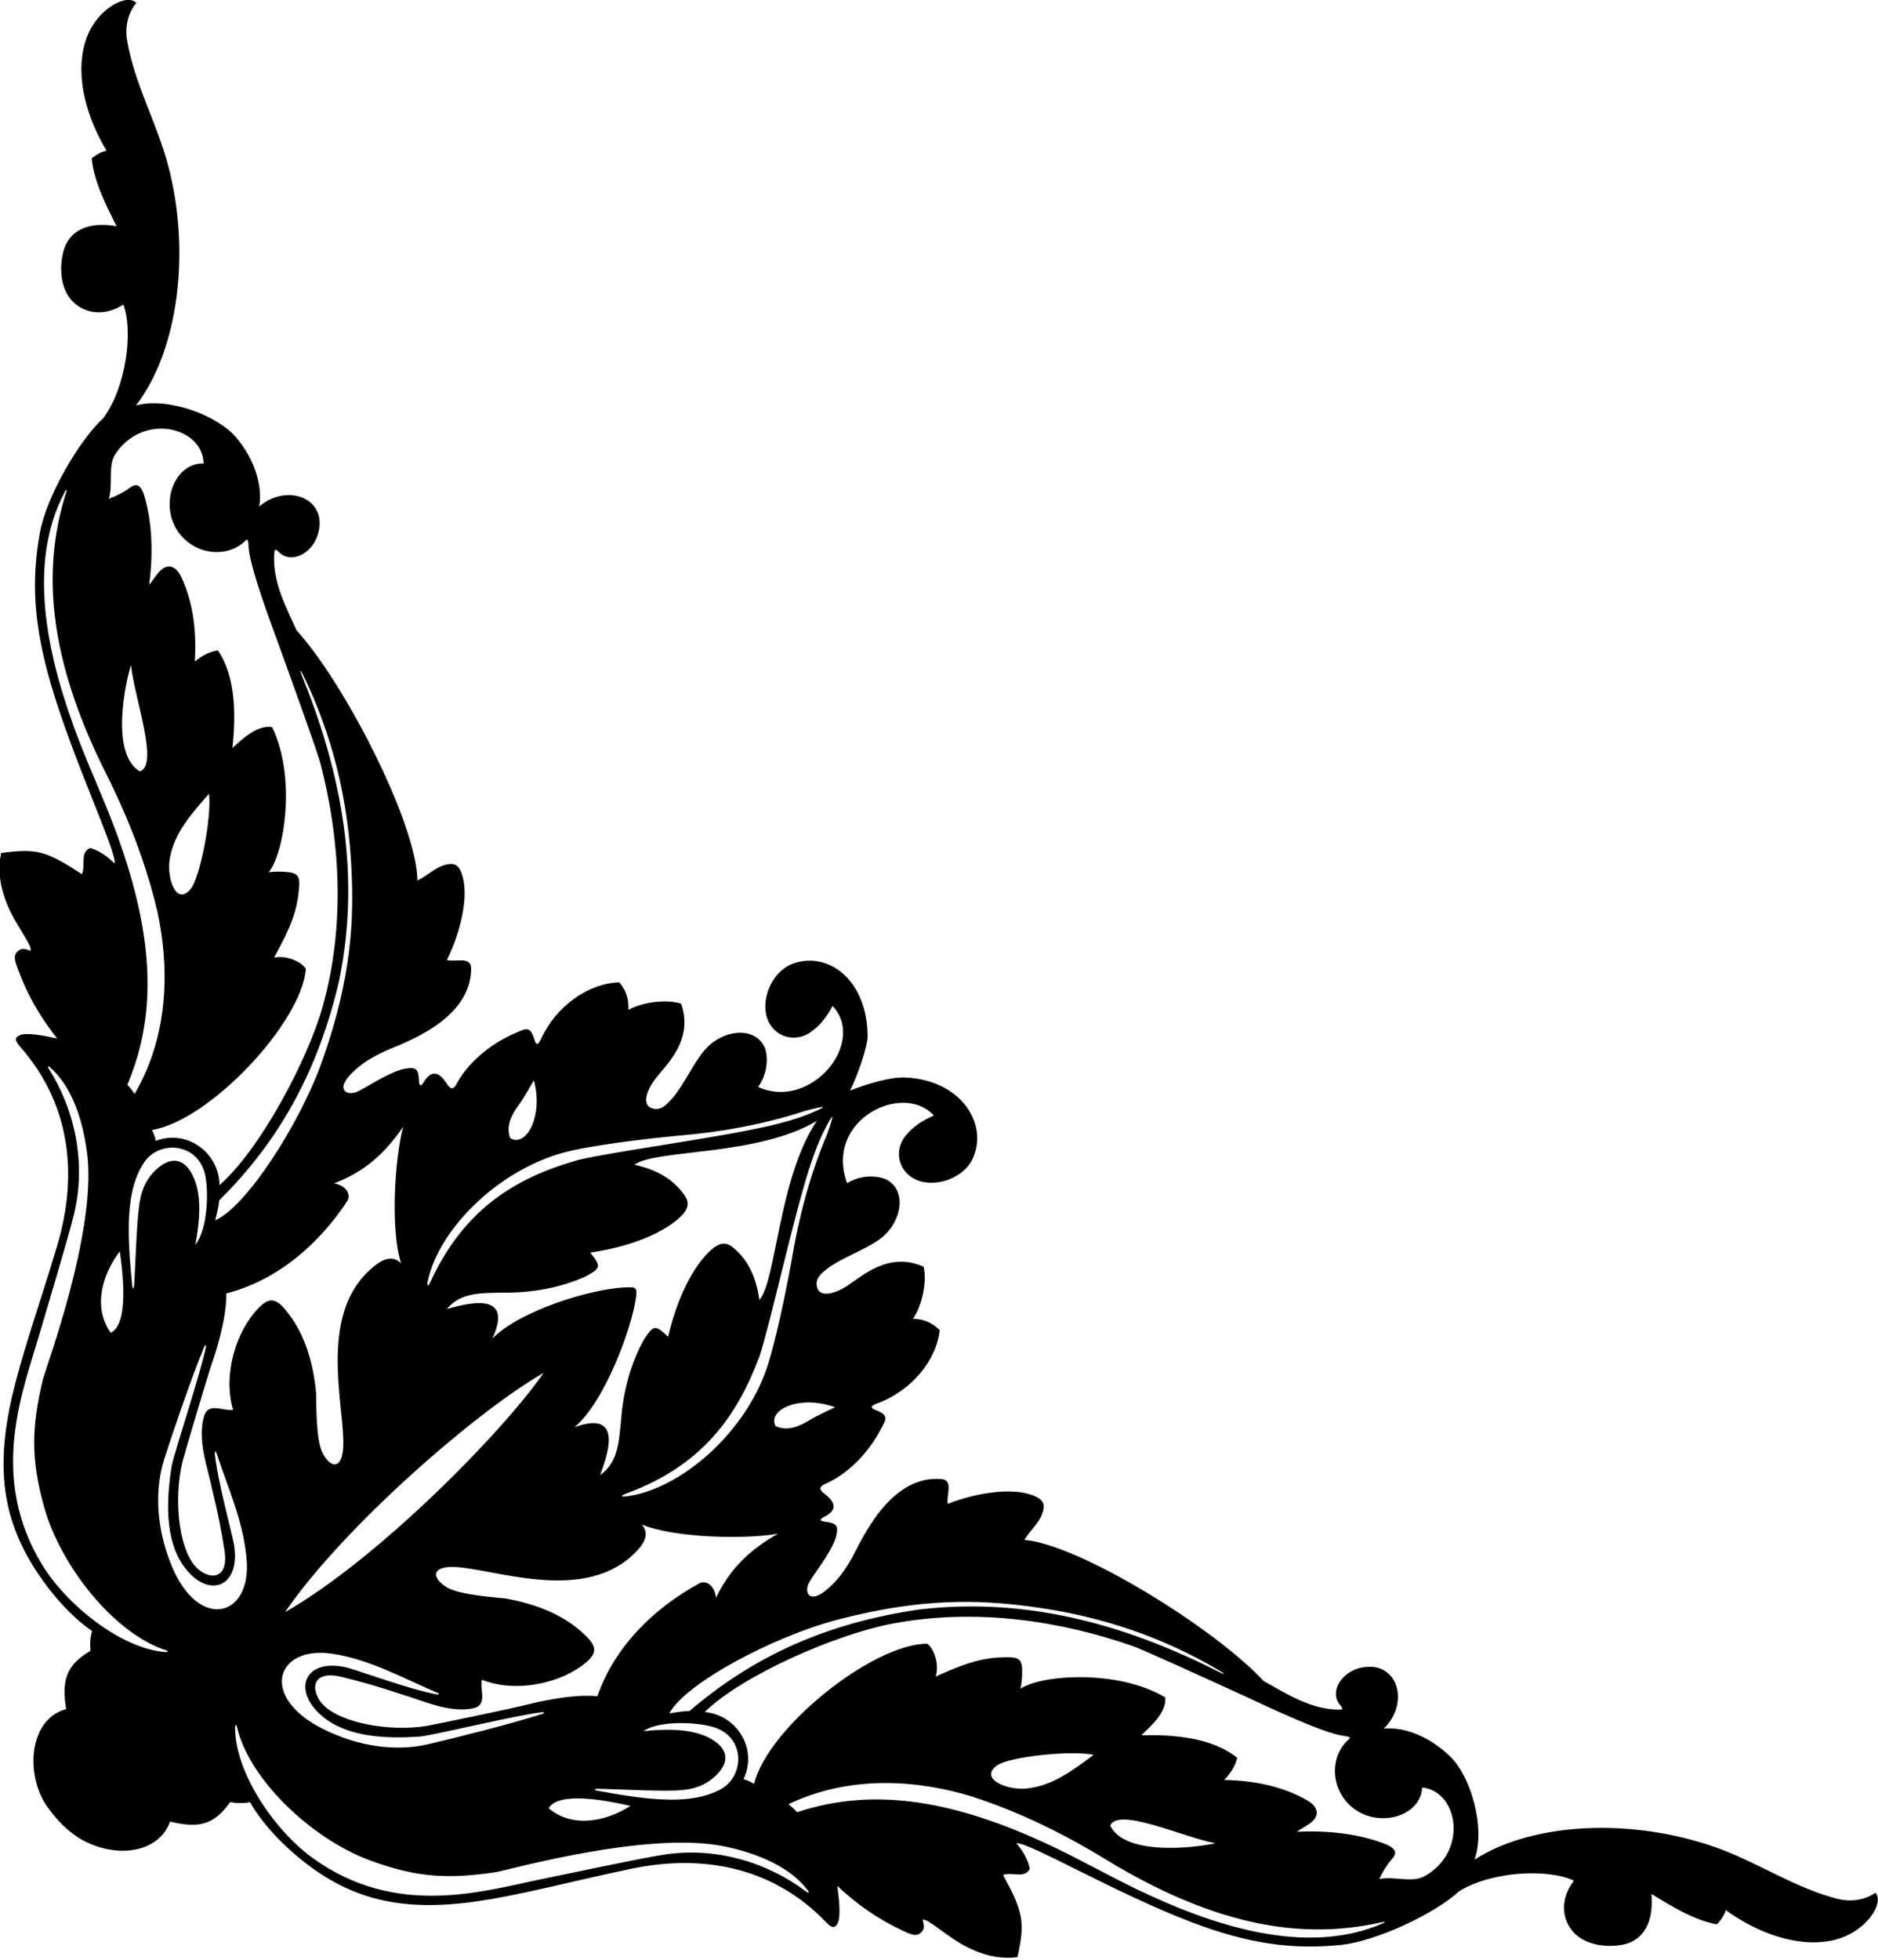<?xml version="1.0" encoding="UTF-8"?>
<svg xmlns="http://www.w3.org/2000/svg" xmlns:xlink="http://www.w3.org/1999/xlink" width="486pt" height="507pt" viewBox="0 0 486 507" version="1.1">
<g id="surface1">
<path style=" stroke:none;fill-rule:nonzero;fill:rgb(0%,0%,0%);fill-opacity:1;" d="M 485.34 489.602 C 482.77 491.383 479.164 492.109 475.512 491.176 C 464.25 488.285 454.957 481.738 444.004 477.859 C 422.535 470.262 396.879 471.219 381.574 481.043 C 384.473 473.125 380.797 459.82 375.422 454.492 C 370.219 449.34 363.602 446.641 358.137 447.125 C 364.605 440.723 362 430.586 353.766 431.164 C 347.199 431.629 343.766 437.773 346.895 441.145 C 347.547 441.914 347.543 442.242 346.602 442.242 C 339.258 442.227 333.074 438.203 327.027 434.844 C 325.625 433.336 323.965 431.738 322.094 430.086 C 306.828 416.578 277.863 399.445 265.125 398.328 C 266.441 396.023 268.699 394.137 269.621 391.828 C 270.672 389.211 270.02 388.008 267.84 387.035 C 262.195 384.516 252.539 386.172 245.273 389.008 C 244.793 386.867 246.852 382.957 243.684 382.594 C 230.035 381.379 222.715 399.012 220.492 402.945 C 218.781 405.977 216.867 408.801 213.855 411.289 C 209.398 414.977 208.074 411.867 209.344 409.422 C 210.445 407.301 214.988 401.836 216.281 397.75 C 217.156 394.559 216.484 394.023 213.543 393.629 C 212.371 393.473 211.738 393.16 213.344 392.344 C 216.289 390.852 216.656 388.941 213.508 386.508 C 212.449 385.691 211.664 384.871 213.105 384.066 C 219.445 381.395 224.758 375.789 228.016 369.578 C 229.301 367.129 230.156 366.098 226.52 364.695 C 225.277 364.219 225.09 363.707 226.957 363.039 C 235.84 359.832 242.336 351.891 243.191 344.078 C 241.32 342.191 239.098 341.199 236.289 341.141 C 238.684 337.598 239.941 331.309 239.004 327.66 C 229.852 323.602 222.961 330.23 219.219 332.637 C 215.645 334.93 211.82 335.66 211.371 332.66 C 211.02 330.402 212.812 329.188 214.344 327.98 C 218.324 325.09 223.559 323.469 227.527 320.637 C 233.344 316.488 234.977 307.945 229.293 305.066 C 226.184 303.812 222.273 304.199 219.211 306.043 C 213.262 289.559 233.742 279.773 241.672 288.562 C 238.664 289.852 236.297 291.414 234.398 293.734 C 230.777 298.156 232.926 304.895 239.48 305.828 C 244.309 306.516 249.973 303.914 251.875 299.391 C 255.68 290.348 248.465 279.363 234.32 278.723 C 230.41 278.547 224.602 280.32 219.992 282.086 C 222.09 277.895 224.496 270.641 224.527 268.117 C 224.504 253.953 214.844 246.105 205.516 249.148 C 200.848 250.676 197.789 256.102 198.074 260.969 C 198.465 267.582 205 270.277 209.707 267.035 C 212.18 265.336 213.93 263.105 215.465 260.215 C 224.355 269.684 209.805 287.387 196.184 281.152 C 198.273 278.254 198.984 274.391 197.988 271.188 C 195.594 265.285 186.941 266.207 182.328 271.66 C 179.18 275.379 177.129 280.465 173.918 284.188 C 172.59 285.613 171.23 287.301 169.012 286.766 C 166.055 286.07 167.102 282.316 169.684 278.949 C 172.391 275.414 179.562 269.098 176.277 259.641 C 172.723 258.402 166.352 259.141 162.621 261.23 C 162.789 258.43 161.988 256.129 160.262 254.109 C 152.406 254.316 143.953 260.137 140.02 268.719 C 139.203 270.527 138.711 270.297 138.336 269.02 C 137.238 265.281 136.141 266.047 133.594 267.125 C 127.133 269.859 121.109 274.688 117.922 280.785 C 117 282.156 116.25 281.305 115.523 280.18 C 113.355 276.844 111.422 277.051 109.691 279.863 C 108.746 281.398 108.488 280.742 108.43 279.559 C 108.277 276.594 107.805 275.879 104.551 276.488 C 100.367 277.441 94.547 281.516 92.344 282.438 C 89.801 283.5 86.812 281.926 90.852 277.785 C 93.582 274.988 96.559 273.316 99.719 271.863 C 103.824 269.973 122 264.137 121.918 250.434 C 121.82 247.246 117.754 248.973 115.66 248.316 C 119.09 241.312 121.535 231.828 119.492 225.992 C 118.703 223.742 117.559 222.992 114.863 223.82 C 112.484 224.551 110.414 226.645 108.012 227.766 C 107.953 214.977 93.273 184.695 81.074 168.363 C 79.582 166.363 78.125 164.574 76.738 163.051 C 73.891 156.746 70.395 150.254 70.984 142.934 C 71.062 141.996 71.395 142.02 72.105 142.73 C 75.207 146.129 81.613 143.219 82.617 136.711 C 83.879 128.555 73.988 125.117 67.074 131.031 C 68.008 125.629 65.867 118.809 61.16 113.199 C 56.297 107.402 43.34 102.637 35.207 104.871 C 46.27 90.43 49.344 64.941 43.543 42.922 C 40.586 31.684 34.832 21.879 32.883 10.418 C 32.25 6.703 33.277 3.168 35.266 0.754 C 32.863 -1.879 24.496 2.395 21.988 11.074 C 19.344 20.223 22.715 30.98 27.574 38.953 C 25.848 39.438 24.988 39.98 23.719 40.961 C 24.344 47.262 27.676 53.469 30.16 58.516 C 22.613 57.199 17.84 59.797 16.457 64.871 C 15.082 69.902 15.938 75.461 19.172 78.336 C 22.75 81.508 27.645 81.539 31.918 78.781 C 34.52 85.633 32.68 100.129 26.715 108.184 C 20.66 113.656 11.918 128.496 10.293 137.953 C 8.141 149.965 8.625 161.289 13.086 176.68 C 18.926 196.824 30.32 220.406 29.637 223.363 C 27.777 221.523 25.781 220.066 23.352 219.359 C 20.613 220.434 22.234 223.812 21.195 226.133 C 11.918 220.055 9.551 219.426 0.297 220.648 C -0.723 225.492 0.199 229.855 1.824 233.863 C 3.785 238.91 8.461 244.602 7.918 245.91 C 6.906 245.594 6.02 245.211 5.234 245.633 C 3.059 246.738 3.887 248.672 4.727 250.934 C 7.168 257.523 10.496 263.207 14.797 268.633 C 11.41 267.883 7.141 267.07 5.266 267.711 C 3.652 268.402 3.805 269.148 5.344 270.906 C 17.719 285.023 20.523 303.004 14.789 322.242 C 10.742 335.832 6.805 346.898 4.051 357.438 C -1.203 377.535 -0.168 391.898 9.578 406.66 C 13.816 413.074 18.934 418.555 23.832 421.891 C 23.371 423.398 23.219 425.355 23.43 427 C 17.305 430.652 15.883 434.312 17.113 442.098 C 7.246 444.711 6.477 459.625 12.434 467.629 C 15.047 471.145 17.121 473.273 20.449 475.457 C 29.855 481.078 41.105 479.363 44.012 471.188 C 51.668 473.059 55.434 471.945 59.578 466.141 C 61.199 466.492 63.164 466.5 64.703 466.164 C 67.625 471.324 72.66 476.875 78.703 481.629 C 92.609 492.562 106.836 494.781 127.301 491.211 C 138.031 489.336 149.383 486.328 163.262 483.418 C 182.91 479.297 200.598 483.578 213.641 497.078 C 215.266 498.758 215.996 498.969 216.82 497.418 C 217.613 495.602 217.152 491.281 216.688 487.844 C 221.738 492.578 227.129 496.367 233.492 499.344 C 235.68 500.367 237.535 501.352 238.82 499.277 C 239.301 498.527 238.992 497.613 238.762 496.578 C 240.113 496.145 245.398 501.277 250.266 503.645 C 254.125 505.598 258.395 506.879 263.309 506.262 C 265.293 497.141 264.859 494.727 259.57 484.98 C 261.969 484.137 265.203 486.031 266.496 483.391 C 265.996 480.914 264.711 478.801 263.027 476.801 C 266.035 476.363 288.594 489.668 308.184 497.152 C 323.152 502.875 334.398 504.289 346.547 503.137 C 356.102 502.301 371.617 494.816 377.57 489.238 C 386.094 483.957 400.691 483.32 407.305 486.48 C 404.203 490.512 403.828 495.395 406.695 499.219 C 409.289 502.684 414.758 503.996 419.887 503.043 C 425.059 502.082 428.043 497.539 427.355 489.91 C 432.18 492.801 438.086 496.641 444.316 497.781 C 445.398 496.594 446.008 495.785 446.633 494.105 C 454.176 499.605 464.621 503.855 473.957 501.977 C 482.812 500.195 487.766 492.211 485.34 489.602 Z M 217.141 418.859 C 239.07 413.195 253.605 413.891 266.238 415.512 C 284.625 417.875 300.941 423.414 315.855 432.312 C 317.113 433.062 316.914 433.219 315.559 432.531 C 304.301 426.812 292.453 422.062 280.031 419.051 C 266.547 415.785 252.383 414.566 237.539 416.383 C 214.637 419.77 195.586 427.906 178.434 442.594 C 176.535 442.641 174.902 442.914 173.219 443.219 C 177 435.742 199.715 423.363 217.141 418.859 Z M 83.402 443.949 C 89.656 449.238 99.582 449.867 108.859 449.18 C 113.211 448.637 133.578 443.66 140.277 442.898 C 141 442.816 140.895 443.16 140.32 443.344 C 132.344 445.91 117.301 449.684 110.609 451.223 C 102.809 453.016 93.078 452.02 83.434 447.152 C 66.93 438.824 71.523 425.543 86.035 427.777 C 95.781 429.273 104.137 434.031 113.176 437.867 C 113.742 438.105 113.684 438.418 113.012 438.293 C 106.145 437.023 94.672 432.766 90.133 431.438 C 78.973 428.574 75.25 437.051 83.402 443.949 Z M 136.207 440.988 C 132.316 441.973 111.629 446.277 110.109 446.504 C 100.391 447.953 88.371 445.602 83.848 441.203 C 80.316 437.77 80.211 431.77 88.406 433.766 C 93.484 435.004 98.449 436.43 103.355 438.09 C 109.582 439.914 116.168 443.215 122.637 441.859 C 126.23 440.938 124.113 437 124.723 434.523 C 133.574 438 145.238 435.441 151.645 430.043 C 154.242 427.855 154.512 426.168 152.086 423.637 C 146.555 417.863 138.863 414.914 130.781 413.469 C 129.828 413.301 119.137 412.734 115.602 410.57 C 111.512 408.059 111.77 405.121 117.578 405.332 C 127.551 405.695 150.066 414.547 163.402 402.547 C 166.496 399.762 168.387 397.02 166.086 394.336 C 174.312 397.797 192.715 398.258 201.34 396.73 C 193.945 400.906 188.828 405.895 185.289 413.305 C 184.855 409.641 182.375 408.824 181.039 409.527 C 168.965 416.129 159.012 426.07 154.59 438.773 C 147.914 438.098 138.688 440.363 136.207 440.988 Z M 115.641 338.598 C 119.234 334.254 124.438 334.473 130.531 334.363 C 137.332 334.453 145.105 333.145 151.59 330.16 C 155.289 328.105 155.789 327.746 152.754 324.02 C 165.84 322.086 173.742 317.484 176.754 314.055 C 179.07 311.414 177.539 309.586 176.199 307.949 C 173.273 304.375 168.977 302.336 164.207 301.273 C 169.605 297.223 196 299.148 211.371 289.949 C 201.457 304.688 200.922 331.289 196.52 336.246 C 195.852 331.406 194.176 326.953 190.855 323.742 C 189.336 322.27 187.641 320.594 184.816 322.688 C 181.148 325.402 175.91 332.898 172.898 345.777 C 169.438 342.445 169.039 342.914 166.684 346.434 C 163.172 352.648 161.227 360.285 160.754 367.066 C 160.141 373.133 159.93 378.336 155.301 381.559 C 156.406 378.328 162.395 364.16 148.652 369.188 C 156.5 362.691 163.645 343.242 164.621 335.348 C 164.93 332.848 164.383 332.895 161.418 333.035 C 152.887 333.445 134.492 339.016 127.418 346.246 C 133.562 332.969 118.949 337.766 115.641 338.598 Z M 163.156 467.137 C 157.52 470.773 148.578 473.266 141.98 467.746 C 144.605 463.238 157.387 465.812 163.156 467.137 Z M 154.613 463.219 C 153.641 463.039 153.676 462.68 154.953 462.711 C 160.746 462.852 169.211 463.34 174.832 463.152 C 178.879 463.02 182.258 462.156 185.289 459.258 C 188.16 456.516 189.305 452.793 183.926 449.75 C 178.918 446.918 171.641 447.27 166.504 447.797 C 170.586 444.98 180.312 445.434 184.637 446.75 C 192.992 449.293 192.633 459.332 186.742 462.691 C 179.109 467.047 167.992 465.668 154.613 463.219 Z M 216.105 364.012 C 214.855 364.605 210.816 366.512 209.715 367.211 C 207.336 368.715 203.98 370.441 200.711 368.891 C 198.5 364.664 206.988 360.688 216.105 364.012 Z M 214.055 293.379 C 209.676 303.629 206.648 315.105 204.898 325.824 C 204.281 329.117 201.848 342.523 198.988 352.172 C 193.594 370.379 175.973 385.422 161.969 387.082 C 160.703 387.234 160.527 386.91 162.055 386.34 C 181.984 379.016 190.852 366.055 196.574 350.758 C 199.637 341.207 205.043 316.086 209.371 302.418 C 210.621 298.473 211.957 295.035 213.281 292.453 C 215.801 287.547 216.078 287.609 214.055 293.379 Z M 134.441 285.559 C 135.23 284.52 137.465 280.648 138.156 279.453 C 140.715 288.812 136.051 296.945 132.023 294.395 C 130.746 291.008 132.746 287.805 134.441 285.559 Z M 110.688 331.496 C 113.5 317.68 129.953 301.359 148.539 297.492 C 158.395 295.441 171.953 294.121 175.285 293.781 C 186.113 292.922 197.801 290.855 208.379 287.34 C 214.297 285.801 214.336 286.082 209.234 288.188 C 206.555 289.293 203.02 290.34 198.984 291.258 C 185.004 294.441 159.523 297.754 149.75 300.016 C 134.031 304.449 120.383 312.215 111.434 331.477 C 110.738 332.949 110.434 332.746 110.688 331.496 Z M 140.688 355.133 C 129.32 371.398 97.133 403.727 73.77 417.012 C 89.195 394.5 124.086 364.52 140.688 355.133 Z M 104.328 291.461 C 102.094 299.934 101.031 318.312 103.797 326.797 C 101.312 324.277 98.426 325.934 95.395 328.789 C 82.332 341.086 89.293 364.258 88.828 374.227 C 88.559 380.035 85.609 380.051 83.449 375.766 C 81.582 372.062 81.902 361.363 81.809 360.395 C 81.043 352.223 78.734 344.312 73.441 338.324 C 71.117 335.695 69.414 335.824 67.02 338.234 C 61.113 344.172 57.598 355.586 60.328 364.691 C 57.812 365.098 54.062 362.66 52.844 366.164 C 50.957 372.496 53.703 379.336 55.008 385.691 C 56.258 390.719 57.266 395.785 58.082 400.949 C 59.395 409.281 53.422 408.68 50.289 404.875 C 46.281 400.008 44.934 387.828 47.184 378.266 C 47.535 376.773 53.531 356.508 54.832 352.715 C 55.664 350.297 58.684 341.285 58.566 334.574 C 71.59 331.223 82.32 322.121 89.898 310.637 C 90.711 309.363 90.098 306.82 86.484 306.09 C 94.164 303.176 99.555 298.484 104.328 291.461 Z M 50.051 304.434 C 47.465 298.82 43.656 299.652 40.688 302.285 C 37.551 305.07 36.41 308.363 35.941 312.387 C 35.289 317.973 35.078 326.449 34.738 332.234 C 34.664 333.508 34.301 333.516 34.203 332.531 C 32.867 318.996 32.414 307.805 37.387 300.555 C 41.223 294.965 51.254 295.438 53.098 303.973 C 54.055 308.391 53.699 318.125 50.555 321.961 C 51.508 316.883 52.457 309.656 50.051 304.434 Z M 78.34 174.395 C 85.973 189.992 90.145 206.715 90.977 225.234 C 91.551 237.957 91.043 252.496 83.582 273.887 C 77.652 290.883 63.438 312.492 55.676 315.645 C 56.117 313.988 56.523 312.387 56.727 310.5 C 72.785 294.621 82.469 276.309 87.738 253.766 C 90.777 239.121 90.734 224.902 88.594 211.195 C 86.617 198.562 82.863 186.367 78.098 174.672 C 77.523 173.266 77.695 173.082 78.34 174.395 Z M 29.871 117.422 C 37.027 106.66 52.465 110.375 52.695 119.891 C 44.867 119.703 41.012 130.941 46.414 137.984 C 50.641 143.492 58.434 144.336 63.164 140.211 C 63.801 139.652 64.168 138.805 64.316 141.105 C 64.43 146.316 70.305 161.699 72.477 167.719 C 76.664 179.301 82.211 194.715 82.941 197.516 C 87.715 215.871 89.676 238.426 83.496 260.391 C 79.574 274.344 67.25 297.441 56.801 306.562 C 56.727 298.129 48.34 292.027 40.312 295.121 C 40.18 294.215 39.711 293.012 39.336 292.297 C 54.293 289.859 78.078 264.508 79.16 250.609 C 77.867 248.539 73.73 247.043 70.906 247.738 C 73.621 242.703 76.547 237.488 77.23 231.215 C 77.598 227.816 77.906 225.965 74.75 225.617 C 73.031 225.426 71.191 225.387 69.547 225.621 C 73.582 220.715 76.738 201.047 70.418 188.086 C 66.445 187.434 62.719 191.254 60.148 193.449 C 61.023 185.434 61.145 175.199 56.379 168.23 C 54.211 168.574 52.176 169.672 50.414 171.105 C 50.855 163.574 50.121 156.219 46.98 149.402 C 45.707 146.641 43.766 145.664 41.719 147.402 C 40.508 148.434 39.652 150.117 38.602 151.254 C 39.652 143.285 39.457 134.789 37.113 127.496 C 36.215 125.449 35.301 124.84 33.348 126.348 C 31.895 127.434 29.992 128.301 28.172 129.027 C 29.301 125.145 27.812 120.516 29.871 117.422 Z M 43.93 222.148 C 45.09 215.297 49.742 210.316 54.086 205.312 C 54.832 211.387 51.754 227.074 49.34 229.953 C 45.535 234.488 43.098 227.09 43.93 222.148 Z M 36.203 199.551 C 28.504 194.992 32.418 176.68 33.895 172.047 C 34.836 180.801 41.188 197.785 36.203 199.551 Z M 20.41 191.469 C 12.789 171.609 6.426 146.414 16.855 127.105 C 16.863 127.094 16.867 127.078 16.875 127.066 C 17.148 126.559 17.363 126.645 17.188 127.188 C 9.918 149.691 14.246 172.652 25.992 197.148 C 28.164 201.676 36.215 216.543 40.715 235.73 C 43.723 249.461 44.004 267.285 34.84 282.957 C 34.285 282.219 33.801 281.465 32.953 280.578 C 41.301 260.996 39.242 239.816 29.703 214.309 C 26.812 206.582 23.371 199.184 20.41 191.469 Z M 31.008 323.691 C 31.848 329.551 33.359 342.504 28.648 344.746 C 23.691 337.715 26.914 329.012 31.008 323.691 Z M 42.828 427.344 C 31.285 426.5 17.191 415.051 10.918 404.777 C -3.266 381.566 6.18 359.176 10.316 344.73 C 11.422 340.875 17.551 320.664 19.133 314.141 C 22.328 300.934 19.508 287.316 12.535 276.289 C 12.297 275.91 12.508 275.707 12.848 276 C 18.477 280.855 21.578 289.551 22.672 299.414 C 24.625 319.43 12.223 352.773 11.059 356.969 C 8.266 368.859 7.844 377.145 11.461 389.973 C 15.75 405.184 29.625 422.656 43.027 426.895 C 43.625 427.086 43.5 427.395 42.828 427.344 Z M 44.328 404.797 C 40.273 394.781 40.09 385.004 42.52 377.379 C 44.605 370.836 49.609 356.156 52.828 348.422 C 53.059 347.859 53.41 347.785 53.27 348.5 C 51.953 355.109 45.312 375 44.41 379.289 C 42.961 388.477 42.766 398.422 47.52 405.094 C 53.719 413.785 62.473 410.777 60.543 399.418 C 59.598 394.785 56.301 383 55.602 376.051 C 55.535 375.371 55.848 375.34 56.043 375.922 C 59.117 385.25 63.168 393.969 63.855 403.805 C 64.879 418.453 51.266 421.934 44.328 404.797 Z M 208.867 489.465 C 198.457 481.605 185.121 477.668 171.695 479.762 C 165.062 480.793 144.414 485.234 140.48 486.016 C 125.742 488.945 102.645 496.504 80.688 480.449 C 70.969 473.348 60.723 458.355 60.84 446.781 C 60.844 446.109 61.164 446.012 61.301 446.621 C 64.418 460.328 80.688 475.602 95.488 481.133 C 107.977 485.801 116.266 486.062 128.348 484.266 C 132.621 483.449 166.879 473.848 186.664 477.449 C 196.402 479.355 204.812 483.168 209.184 489.176 C 209.449 489.539 209.227 489.73 208.867 489.465 Z M 357.938 497.48 C 357.926 497.484 357.914 497.492 357.902 497.496 C 337.793 506.293 313.211 497.867 294.051 488.629 C 286.605 485.039 279.52 481 272.059 477.48 C 247.426 465.867 226.488 462.062 206.285 468.762 C 205.473 467.844 204.762 467.297 204.07 466.688 C 220.445 458.848 238.188 460.602 251.621 464.734 C 270.371 470.805 284.523 480.059 288.852 482.598 C 312.293 496.328 334.816 502.539 357.844 497.16 C 358.402 497.027 358.469 497.246 357.938 497.48 Z M 258.09 456.617 C 261.16 454.453 277.047 452.68 283.039 453.926 C 277.695 457.84 272.348 462.066 265.422 462.652 C 260.426 463.078 253.254 460.031 258.09 456.617 Z M 287.305 472.223 C 289.477 467.402 305.875 475.137 314.523 476.797 C 309.781 477.891 291.207 480.277 287.305 472.223 Z M 368.629 485.328 C 365.371 487.121 360.883 485.254 356.922 486.059 C 357.797 484.305 358.816 482.484 360.02 481.121 C 361.684 479.301 361.152 478.34 359.184 477.277 C 352.109 474.336 343.66 473.441 335.633 473.828 C 336.852 472.875 338.602 472.16 339.73 471.039 C 341.629 469.145 340.816 467.129 338.172 465.633 C 331.641 461.938 324.367 460.598 316.824 460.414 C 318.398 458.773 319.66 456.84 320.184 454.707 C 313.637 449.383 303.426 448.656 295.363 448.863 C 297.766 446.484 301.883 443.09 301.559 439.074 C 289.164 431.707 269.305 433.223 264.082 436.84 C 264.449 435.219 264.562 433.383 264.516 431.652 C 264.43 428.48 262.559 428.633 259.141 428.719 C 252.828 428.879 247.391 431.363 242.148 433.656 C 243.078 430.898 241.93 426.652 239.973 425.191 C 226.031 425.121 198.801 446.727 195.137 461.43 C 194.453 461 193.293 460.43 192.402 460.223 C 196.145 452.48 190.762 443.617 182.359 442.848 C 192.312 433.188 216.352 422.816 230.582 420.059 C 252.984 415.719 275.297 419.539 293.195 425.816 C 295.93 426.773 310.828 433.578 322.027 438.707 C 327.844 441.371 342.691 448.496 347.875 449.043 C 350.152 449.379 349.277 449.672 348.668 450.266 C 344.168 454.637 344.363 462.469 349.504 467.137 C 356.074 473.105 367.594 470.195 368.055 462.375 C 377.52 463.395 379.945 479.086 368.629 485.328 "/>
</g>
</svg>

